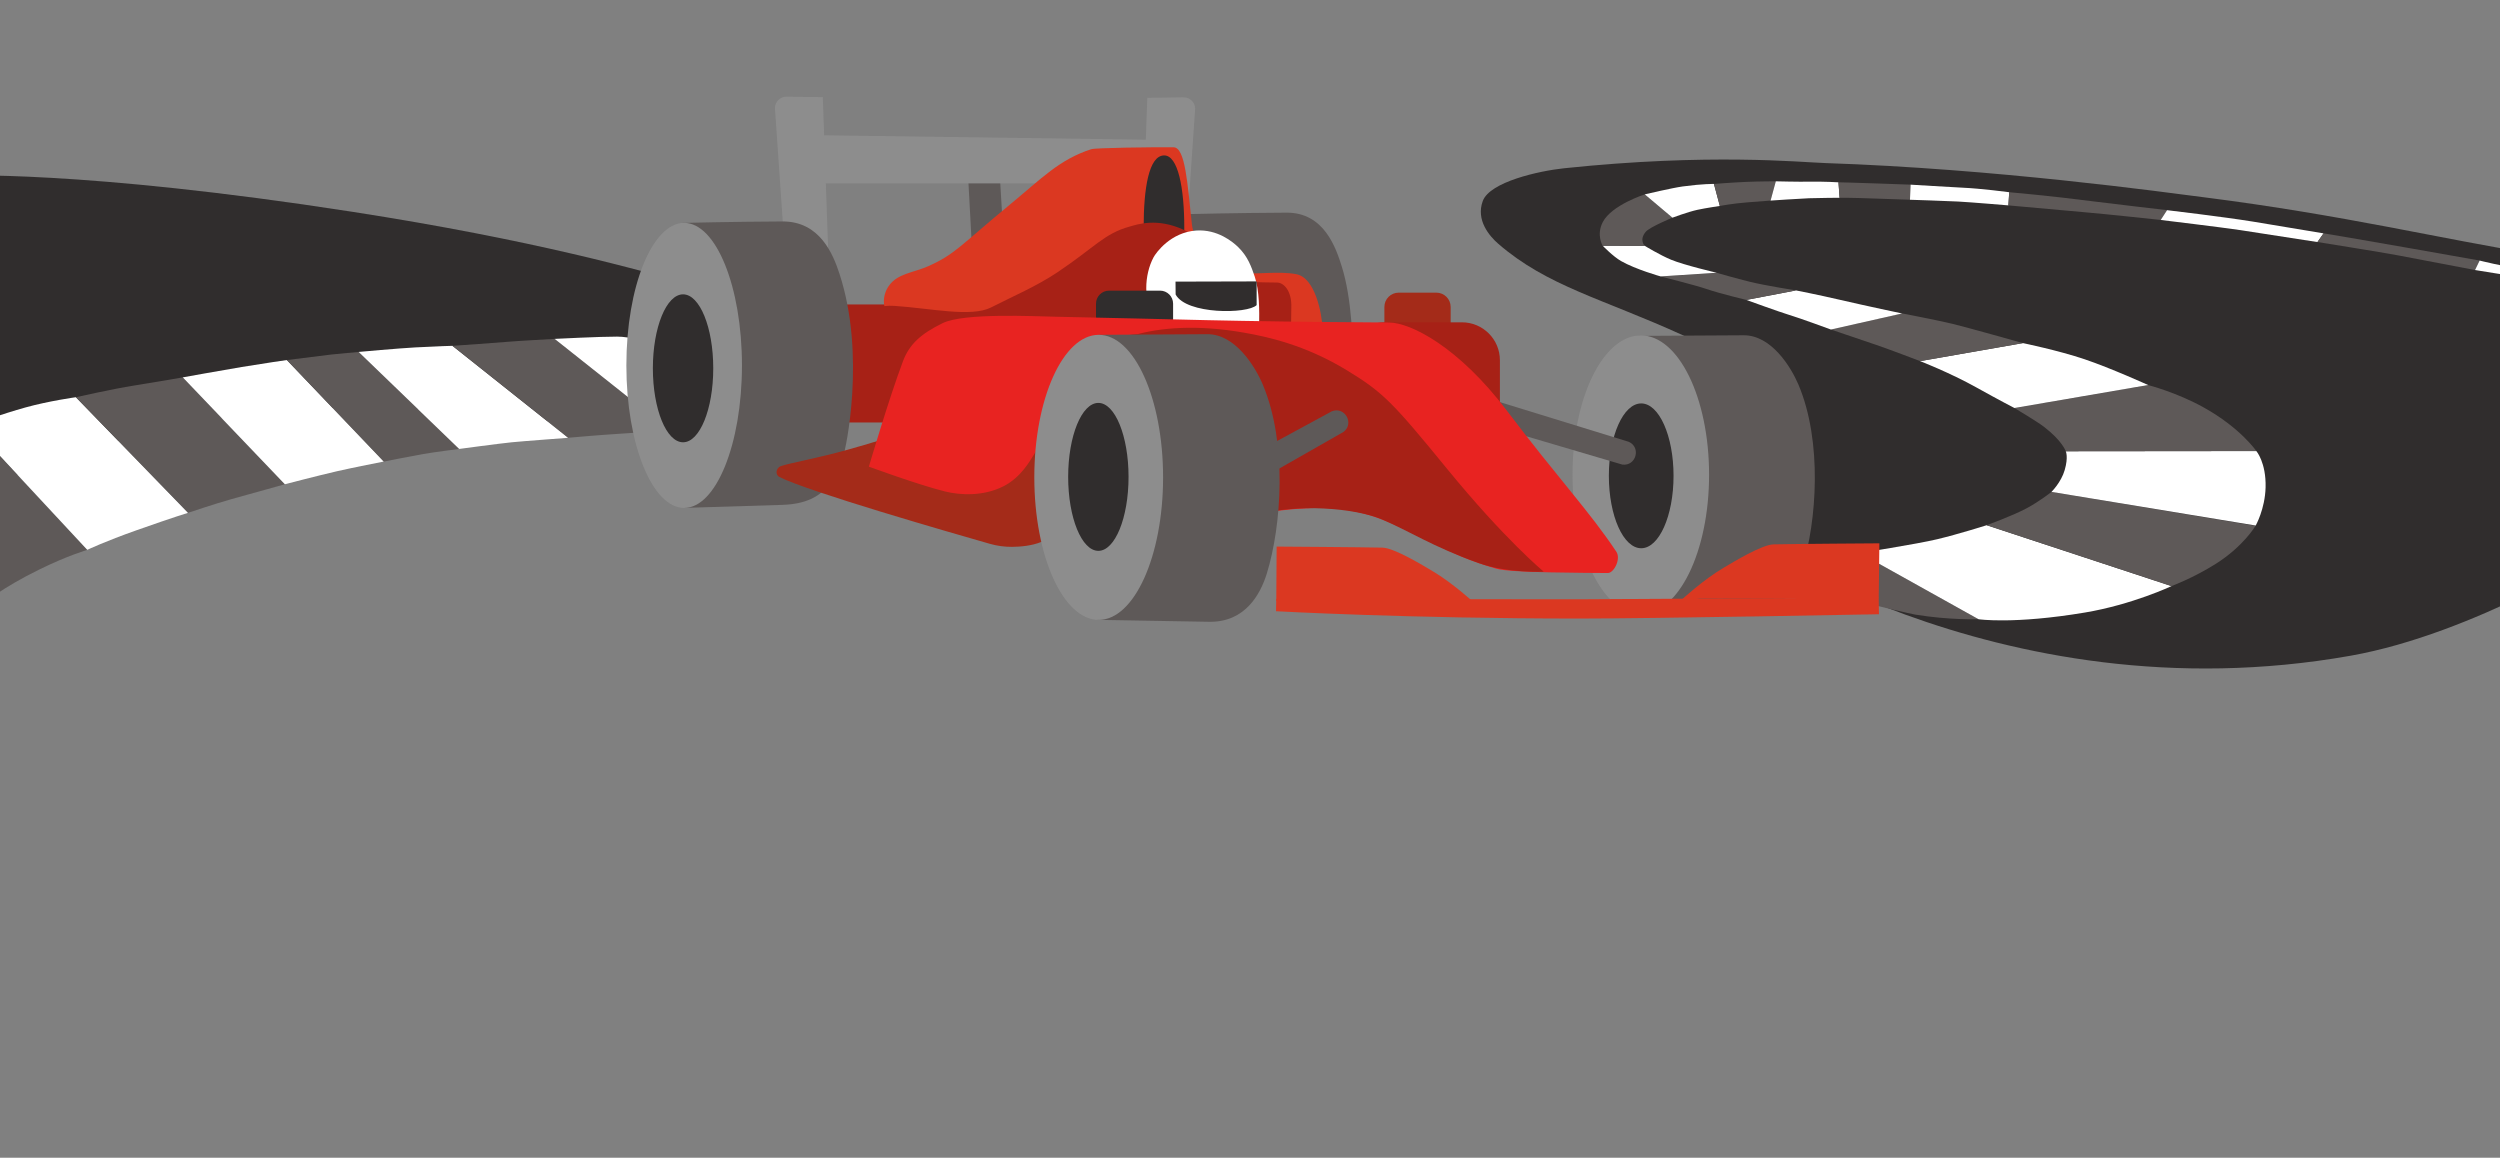 <svg width="393" height="182" viewBox="0 0 393 182" fill="none" xmlns="http://www.w3.org/2000/svg">
<rect x="0" y="0" width="393" height="182" fill="#808080" stroke="none"/>
<g clip-path="url(#clip0_2923_150)">
<path d="M-7.081 27.622C-7.081 27.622 12.529 26.634 55.435 33.302C83.835 37.718 100.737 42.468 110.064 45.187C115.329 46.723 114.845 57.171 111.735 62.139C105.414 72.239 84.138 63.813 55.178 64.085C7.434 64.533 -13.029 88.175 -23.665 77.7C-33.503 68.014 -27.597 28.848 -7.077 27.619L-7.081 27.622Z" fill="#302D2D"/>
<path d="M409.605 86.57C409.605 86.57 388.928 99.627 369.548 103.074C313.383 113.063 271.583 82.664 271.583 82.664C270.22 77.091 281.893 78.213 279.178 71.346C275.288 61.514 270.953 55.62 264.452 52.659C251.889 46.933 243.214 44.995 235.516 38.312C234.156 37.132 231.971 34.604 233.096 31.59C234.221 28.576 241.959 26.864 245.879 26.45C268.707 24.056 282.907 25.497 286.942 25.634C313.652 26.527 340.009 30.185 346.701 31.043C368.596 33.842 383.617 37.534 398.792 39.993C405.024 41.005 407.393 38.289 410.945 38.883" fill="#302D2D"/>
<path d="M-0.956 70.699L13.727 86.441C13.727 86.441 10.686 87.314 6.217 89.508C0.181 92.469 -2.446 94.786 -2.446 94.786C-2.446 94.786 -4.354 64.897 -0.96 70.699H-0.956Z" fill="#5E5958"/>
<path d="M-4.535 66.8C-4.535 66.8 0.514 65.019 3.993 64.054C7.706 63.024 11.926 62.441 11.926 62.441L29.562 80.615C29.562 80.615 27.52 81.22 21.46 83.357C16.488 85.112 13.723 86.433 13.723 86.433L-4.539 66.796L-4.535 66.8Z" fill="white"/>
<path d="M11.927 62.445C11.927 62.445 17.575 61.162 21.142 60.595C25.274 59.94 28.722 59.324 28.722 59.324L44.784 76.126C44.784 76.126 39.113 77.697 36.425 78.451C33.737 79.206 29.571 80.615 29.571 80.615L11.934 62.441L11.927 62.445Z" fill="#5E5958"/>
<path d="M28.718 59.324C28.718 59.324 35.434 58.117 37.972 57.696C41.677 57.083 45.098 56.597 45.098 56.597L60.335 72.556C60.335 72.556 55.524 73.491 52.997 74.073C50.006 74.763 44.784 76.122 44.784 76.122L28.722 59.32L28.718 59.324Z" fill="white"/>
<path d="M45.099 56.601C45.099 56.601 50.897 55.869 52.056 55.735C53.012 55.624 56.376 55.329 56.376 55.329L72.189 70.573C72.189 70.573 68.391 71.051 66.552 71.369C64.893 71.657 60.331 72.561 60.331 72.561L45.095 56.601H45.099Z" fill="#5E5958"/>
<path d="M56.376 55.325C56.376 55.325 62.708 54.747 65.273 54.613C69.047 54.414 71.121 54.364 71.121 54.364L89.314 68.822C89.314 68.822 82.137 69.355 80.44 69.527C78.47 69.726 72.188 70.573 72.188 70.573L56.376 55.329V55.325Z" fill="white"/>
<path d="M71.121 54.364C71.121 54.364 78.924 53.827 80.087 53.709C81.055 53.613 87.191 53.272 87.191 53.272L105.269 67.619C105.269 67.619 98.069 68.167 96.295 68.263C94.617 68.355 89.318 68.818 89.318 68.818L71.125 54.36L71.121 54.364Z" fill="#5E5958"/>
<path d="M87.19 53.272C87.19 53.272 94.444 52.904 97.013 52.916C99.14 52.923 101.409 53.716 101.409 53.716L114.376 66.279C114.376 66.279 111.9 66.624 110.894 66.712C107.837 66.984 105.268 67.623 105.268 67.623L87.19 53.276V53.272Z" fill="white"/>
<path d="M292.348 86.931L311.021 97.341C311.021 97.341 306.479 97.505 301.061 96.613C299.387 96.337 284.419 92.649 284.419 92.649L292.344 86.931H292.348Z" fill="#5E5958"/>
<path d="M292.349 86.931C292.349 86.931 301.222 85.556 304.529 84.767C307.835 83.978 312.308 82.564 312.308 82.564L341.36 92.136C341.36 92.136 335.213 95.039 327.744 96.291C316.543 98.168 311.029 97.345 311.029 97.345L292.356 86.934L292.349 86.931Z" fill="white"/>
<path d="M312.304 82.56C312.304 82.56 316.412 81.07 318.609 79.891C320.655 78.792 322.495 77.325 322.495 77.325L354.569 82.664C354.569 82.664 352.668 85.892 348.321 88.635C344.75 90.887 341.356 92.132 341.356 92.132L312.304 82.56Z" fill="#5E5958"/>
<path d="M322.491 77.325C322.491 77.325 324.012 75.831 324.572 73.889C325.175 71.81 324.738 70.936 324.738 70.936L354.696 70.906C354.696 70.906 356.251 72.71 356.151 76.612C356.063 80.025 354.596 82.614 354.596 82.614L322.495 77.325H322.491Z" fill="white"/>
<path d="M324.738 70.936C324.738 70.936 324.211 69.32 321.316 67.095C320.214 66.248 316.678 64.145 316.678 64.145L337.685 60.534C337.685 60.534 342.097 61.652 346.406 64.042C352.204 67.263 354.696 70.906 354.696 70.906L324.738 70.936Z" fill="#5E5958"/>
<path d="M316.678 64.145C316.678 64.145 314.447 63 310.657 60.89C306.506 58.577 301.833 56.765 301.833 56.765L317.999 53.935C317.999 53.935 323.551 55.076 327.687 56.47C331.822 57.864 337.685 60.526 337.685 60.526L316.678 64.138V64.145Z" fill="white"/>
<path d="M301.833 56.765C301.833 56.765 297.182 54.984 294.998 54.237C293.251 53.64 287.806 51.797 287.806 51.797L299.01 49.27C299.01 49.27 304.659 50.353 307.005 50.924C309.351 51.495 318.002 53.938 318.002 53.938L301.836 56.769L301.833 56.765Z" fill="#5E5958"/>
<path d="M287.806 51.798C287.806 51.798 282.868 49.978 281.282 49.511C279.912 49.105 274.521 47.148 274.521 47.148L282.331 45.654C282.331 45.654 285.71 46.313 289.162 47.114C293.574 48.136 299.011 49.278 299.011 49.278L287.806 51.805V51.798Z" fill="white"/>
<path d="M274.52 47.148C274.52 47.148 270.408 46.164 268.223 45.417C266.476 44.819 261.058 43.46 261.058 43.46L269.866 42.885C269.866 42.885 272.834 43.751 275.177 44.322C277.519 44.892 282.326 45.654 282.326 45.654L274.516 47.148H274.52Z" fill="#5E5958"/>
<path d="M261.062 43.456C261.062 43.456 257.157 42.364 254.818 41.031C253.586 40.327 251.942 38.63 251.942 38.63L258.547 38.641C258.547 38.641 260.924 40.093 262.694 40.828C264.741 41.679 269.871 42.877 269.871 42.877L261.062 43.452V43.456Z" fill="white"/>
<path d="M251.942 38.63C251.942 38.63 250.898 36.945 251.961 34.903C253.359 32.222 258.554 30.556 258.554 30.556L262.901 34.218C262.901 34.218 259.33 35.7 258.712 36.435C257.625 37.726 258.546 38.641 258.546 38.641L251.942 38.63Z" fill="#5E5958"/>
<path d="M258.555 30.556C258.555 30.556 262.874 29.537 264.514 29.311C267.69 28.879 269.433 28.917 269.433 28.917L270.358 32.375C270.358 32.375 268.116 32.705 266.814 32.988C265.343 33.31 262.905 34.221 262.905 34.221L258.559 30.56L258.555 30.556Z" fill="white"/>
<path d="M269.429 28.917C269.429 28.917 272.324 28.683 274.632 28.588C276.605 28.507 279.155 28.503 279.155 28.503L278.333 31.529C278.333 31.529 277.039 31.636 274.632 31.816C272.451 31.981 270.354 32.372 270.354 32.372L269.429 28.913V28.917Z" fill="#5E5958"/>
<path d="M279.155 28.503C279.155 28.503 282.641 28.591 284.415 28.561C286.811 28.519 289.004 28.66 289.004 28.66L289.18 31.093C289.18 31.093 286.274 31.096 284.365 31.165C282.899 31.219 278.333 31.533 278.333 31.533L279.155 28.507V28.503Z" fill="white"/>
<path d="M300.339 29.028C300.339 29.028 296.741 28.905 294.917 28.836C292.398 28.741 289.008 28.656 289.008 28.656L289.184 31.088C289.184 31.088 291.131 31.073 294.587 31.207C296.054 31.265 300.247 31.399 300.247 31.399L300.343 29.028H300.339Z" fill="#5E5958"/>
<path d="M300.247 31.402C300.247 31.402 306.003 31.586 307.823 31.682C309.793 31.785 315.718 32.287 315.718 32.287L315.848 30.215C315.848 30.215 311.406 29.629 308.507 29.503C307.04 29.438 300.343 29.028 300.343 29.028L300.247 31.399V31.402Z" fill="white"/>
<path d="M340.661 33.034C340.661 33.034 332.187 32.061 329.311 31.686C322.265 30.767 315.848 30.215 315.848 30.215L315.718 32.287C315.718 32.287 324.868 33.122 327.521 33.348C330.981 33.639 339.667 34.578 339.667 34.578L340.665 33.038L340.661 33.034Z" fill="#5E5958"/>
<path d="M365.263 36.684C365.263 36.684 356.627 35.236 354.139 34.834C349.516 34.084 340.661 33.038 340.661 33.038L339.663 34.578C339.663 34.578 349.543 35.773 352.181 36.175C355.583 36.692 364.303 38.052 364.303 38.052L365.263 36.684Z" fill="white"/>
<path d="M389.795 40.958C389.795 40.958 385.168 40.146 379.067 39.059C372.032 37.806 365.267 36.68 365.267 36.68L364.307 38.047C364.307 38.047 374.386 39.652 377.005 40.15C380.495 40.817 389.073 42.448 389.073 42.448L389.795 40.958Z" fill="#5E5958"/>
<path d="M401.718 43.034C401.718 43.034 400.293 42.985 397.805 42.579C393.182 41.828 389.795 40.959 389.795 40.959L389.073 42.448C389.073 42.448 394.196 43.283 396.83 43.685C400.232 44.203 401.199 44.467 401.199 44.467L401.722 43.034H401.718Z" fill="white"/>
<path d="M173.011 47.86H127.294V66.413H173.011V47.86Z" fill="#A72116"/>
<path d="M130.208 39.905L123.351 39.189L121.822 17.002C121.822 16.006 122.632 15.198 123.631 15.198L129.344 15.274L130.208 39.905Z" fill="#8D8D8D"/>
<path d="M157.943 40.564L152.882 40.652L152.164 27.32H157.152L157.943 40.564Z" fill="#5E5958"/>
<path d="M180.276 28.833H128.677V21.257L180.338 21.962L180.276 28.833Z" fill="#8D8D8D"/>
<path d="M179.492 40.009L186.35 39.293L187.878 17.105C187.878 16.109 187.068 15.301 186.07 15.301L180.356 15.378L179.492 40.009Z" fill="#8D8D8D"/>
<path d="M225.789 46.003H219.88C218.635 46.003 217.626 47.01 217.626 48.251V50.913C217.626 52.155 218.635 53.161 219.88 53.161H225.789C227.034 53.161 228.043 52.155 228.043 50.913V48.251C228.043 47.01 227.034 46.003 225.789 46.003Z" fill="#A42B19"/>
<path d="M229.806 50.667H217.626C214.324 50.667 211.647 53.337 211.647 56.631V63.023C211.647 66.317 214.324 68.987 217.626 68.987H229.806C233.108 68.987 235.785 66.317 235.785 63.023V56.631C235.785 53.337 233.108 50.667 229.806 50.667Z" fill="#A72116"/>
<path d="M186.607 33.659C186.607 33.659 194.329 33.467 202.259 33.429C208.149 33.402 210.011 38.948 210.944 41.947C214.02 51.836 212.127 69.516 211.858 70.094C210.441 73.143 209.681 77.75 202.239 77.984C192.766 78.279 186.918 78.455 186.918 78.455" fill="#5E5958"/>
<path d="M107.361 35.041C107.361 35.041 115.083 34.849 123.012 34.811C128.903 34.784 130.965 40.001 131.948 42.984C136.191 55.869 132.881 70.898 132.612 71.476C131.195 74.525 130.435 79.132 122.993 79.366C113.52 79.661 107.672 79.837 107.672 79.837" fill="#5E5958"/>
<path d="M107.55 79.849C112.567 79.849 116.635 69.817 116.635 57.443C116.635 45.069 112.567 35.037 107.55 35.037C102.532 35.037 98.465 45.069 98.465 57.443C98.465 69.817 102.532 79.849 107.55 79.849Z" fill="#8D8D8D"/>
<path d="M107.377 69.527C109.998 69.527 112.123 64.32 112.123 57.898C112.123 51.477 109.998 46.27 107.377 46.27C104.756 46.27 102.631 51.477 102.631 57.898C102.631 64.32 104.756 69.527 107.377 69.527Z" fill="#302D2D"/>
<path d="M145.695 66.719C143.091 67.55 140.799 68.588 133.273 70.691C128.369 72.062 124.361 72.74 122.759 73.269C122.003 73.518 121.803 74.609 122.51 74.977C126.853 77.221 149.849 83.847 155.598 85.487C156.738 85.812 157.921 85.977 159.107 85.965C161.799 85.942 166.053 85.345 166.526 81.844C167.29 76.153 161.446 61.679 145.695 66.719Z" fill="#A42B19"/>
<path d="M146.6 54.417C146.6 54.417 142.757 51.698 140.115 49.775C138.537 48.626 138.706 46.401 139.719 44.945C141.086 42.977 143.598 42.885 145.971 41.824C150.171 39.943 151.005 38.549 158.711 32.199C163.734 28.063 166.518 25.079 171.544 23.455C172.231 23.233 180.963 23.122 184.48 23.152C186.331 23.168 186.657 28.783 187.372 35.297C187.629 37.638 189.952 42.502 193.915 42.889C197.455 43.233 200.88 42.548 203.794 43.107C206.709 43.666 207.803 49.109 207.934 51.882" fill="#DB3821"/>
<path d="M186.17 35.819C186.17 42.108 184.741 47.206 182.975 47.206C181.209 47.206 179.78 42.108 179.78 35.819C179.78 29.53 180.61 24.489 182.975 24.432C185.187 24.378 186.17 29.53 186.17 35.819Z" fill="#302D2D"/>
<path d="M135.143 50.449C135.143 50.449 136.471 47.818 140.572 48.082C146.247 48.45 152.679 49.921 155.805 48.324C159.188 46.592 162.908 45.03 166.226 42.804C172.181 38.813 173.602 36.703 177.611 35.608C178.698 35.309 181.885 34.141 186.204 36.186C191.534 38.706 191.96 44.118 196.345 44.313C198.023 44.39 199.214 44.394 200.769 44.417C201.825 44.432 203.073 45.742 202.996 48.278L202.965 50.618C202.965 50.618 182.038 65.72 144.619 66.321C138.495 66.421 137.761 65.528 135.143 65.379" fill="#A72116"/>
<path d="M181.757 50.419C179.576 47.428 179.918 43.146 181.316 40.488C181.727 39.706 184.046 36.508 188.047 36.24C191.411 36.014 193.818 38.044 194.64 38.844C196.164 40.327 196.714 41.935 197.251 43.506C197.984 45.643 197.977 48.925 197.938 51.043L181.757 50.423V50.419Z" fill="white"/>
<path d="M184.787 44.271L197.543 44.237V47.964C196.115 49.388 186.488 49.446 184.81 46.294L184.791 44.271H184.787Z" fill="#302D2D"/>
<path d="M174.34 45.688H182.361C183.49 45.688 184.411 46.604 184.411 47.734V50.901H172.293V47.734C172.293 46.608 173.211 45.688 174.343 45.688H174.34Z" fill="#302D2D"/>
<path d="M257.229 52.805C257.229 52.805 266.091 52.759 274.097 52.705C278.425 52.678 281.508 57.627 282.71 60.45C286.511 69.404 285.586 81.974 283.324 89.24C282.345 92.377 280.003 96.735 274.397 96.644C264.832 96.487 257.133 96.345 257.133 96.345" fill="#5E5958"/>
<path d="M257.935 96.532C263.863 96.532 268.668 86.725 268.668 74.628C268.668 62.531 263.863 52.724 257.935 52.724C252.008 52.724 247.203 62.531 247.203 74.628C247.203 86.725 252.008 96.532 257.935 96.532Z" fill="#8D8D8D"/>
<path d="M257.997 86.184C260.805 86.184 263.081 81.088 263.081 74.801C263.081 68.514 260.805 63.418 257.997 63.418C255.189 63.418 252.913 68.514 252.913 74.801C252.913 81.088 255.189 86.184 257.997 86.184Z" fill="#302D2D"/>
<path d="M235.53 63.135L256.035 69.45C258.024 70.331 257.183 73.319 255.025 73.031L232.873 66.498L235.534 63.131L235.53 63.135Z" fill="#5E5958"/>
<path d="M136.586 73.361C136.586 73.361 139.708 62.725 141.946 56.788C142.975 54.057 144.83 52.441 148.182 50.798C151.534 49.155 162.597 49.725 166.16 49.794C186.031 50.181 191.392 50.526 218.34 50.698C221.784 50.721 229.291 54.54 236.863 64.532C245.076 75.375 249.849 80.358 254.084 86.724C254.864 87.896 253.677 90.087 252.76 90.079C249.396 90.048 237.45 90.048 235.281 89.416C227.889 87.256 225.708 85.318 218.704 82.254C212.227 79.424 207.242 79.565 200.657 80.316C184.991 82.097 185.432 52.196 178.317 52.556C174.289 52.759 169.862 60.082 162.631 71.304C161.963 72.338 160.558 75.038 157.682 76.475C154.622 78.007 151.031 77.88 148.532 77.252C144.25 76.18 136.594 73.361 136.594 73.361H136.586Z" fill="#E82321"/>
<path d="M178.075 52.736C182.487 51.418 188.397 51.043 195.527 52.288C199.202 52.931 205.142 54.203 211.697 58.19C217.387 61.652 218.881 63.176 227.44 73.652C236.602 84.866 242.676 89.868 242.676 89.868C242.676 89.868 236.993 90.148 232.405 88.505C225.044 85.87 221.546 83.472 217.214 81.645C212.991 79.86 203.84 79.09 197.374 81.009" fill="#A72116"/>
<path d="M172.643 52.632C172.643 52.632 181.647 52.583 189.78 52.533C194.177 52.506 197.31 57.596 198.531 60.503C202.394 69.718 201.453 82.652 199.153 90.129C198.158 93.357 195.778 97.838 190.083 97.746C180.365 97.586 172.543 97.44 172.543 97.44" fill="#5E5958"/>
<path d="M172.716 97.448C178.306 97.448 182.837 87.416 182.837 75.042C182.837 62.668 178.306 52.636 172.716 52.636C167.125 52.636 162.594 62.668 162.594 75.042C162.594 87.416 167.125 97.448 172.716 97.448Z" fill="#8D8D8D"/>
<path d="M172.662 86.593C175.283 86.593 177.408 81.387 177.408 74.965C177.408 68.543 175.283 63.337 172.662 63.337C170.041 63.337 167.916 68.543 167.916 74.965C167.916 81.387 170.041 86.593 172.662 86.593Z" fill="#302D2D"/>
<path d="M295.374 96.559C295.374 96.559 260.04 97.237 248.205 97.237C221.434 97.237 200.588 96.085 200.588 96.085L200.634 94.169L248.202 94.208L295.335 93.928L295.37 96.556L295.374 96.559Z" fill="#DB3821"/>
<path d="M200.687 85.919L200.63 94.483L228.922 94.61C229.275 94.721 231.713 94.736 231.713 94.736C231.713 94.736 228.388 91.665 225.166 89.761C223.661 88.872 219.18 86.134 217.318 86.088C214.192 86.011 200.687 85.923 200.687 85.923V85.919Z" fill="#DB3821"/>
<path d="M295.439 85.406L295.335 94.001L267.205 94.097C266.851 94.208 264.413 94.223 264.413 94.223C264.413 94.223 267.738 91.151 270.96 89.248C272.465 88.359 276.946 85.621 278.809 85.575C281.934 85.498 295.439 85.41 295.439 85.41V85.406Z" fill="#DB3821"/>
<path d="M199.298 70.117L209.366 64.655C211.389 63.855 212.937 66.547 211.224 67.884L199.847 74.368L199.302 70.117H199.298Z" fill="#5E5958"/>
</g>
<defs>
<clipPath id="clip0_2923_150">
<rect width="394" height="182" fill="white"/>
</clipPath>
</defs>
</svg>
